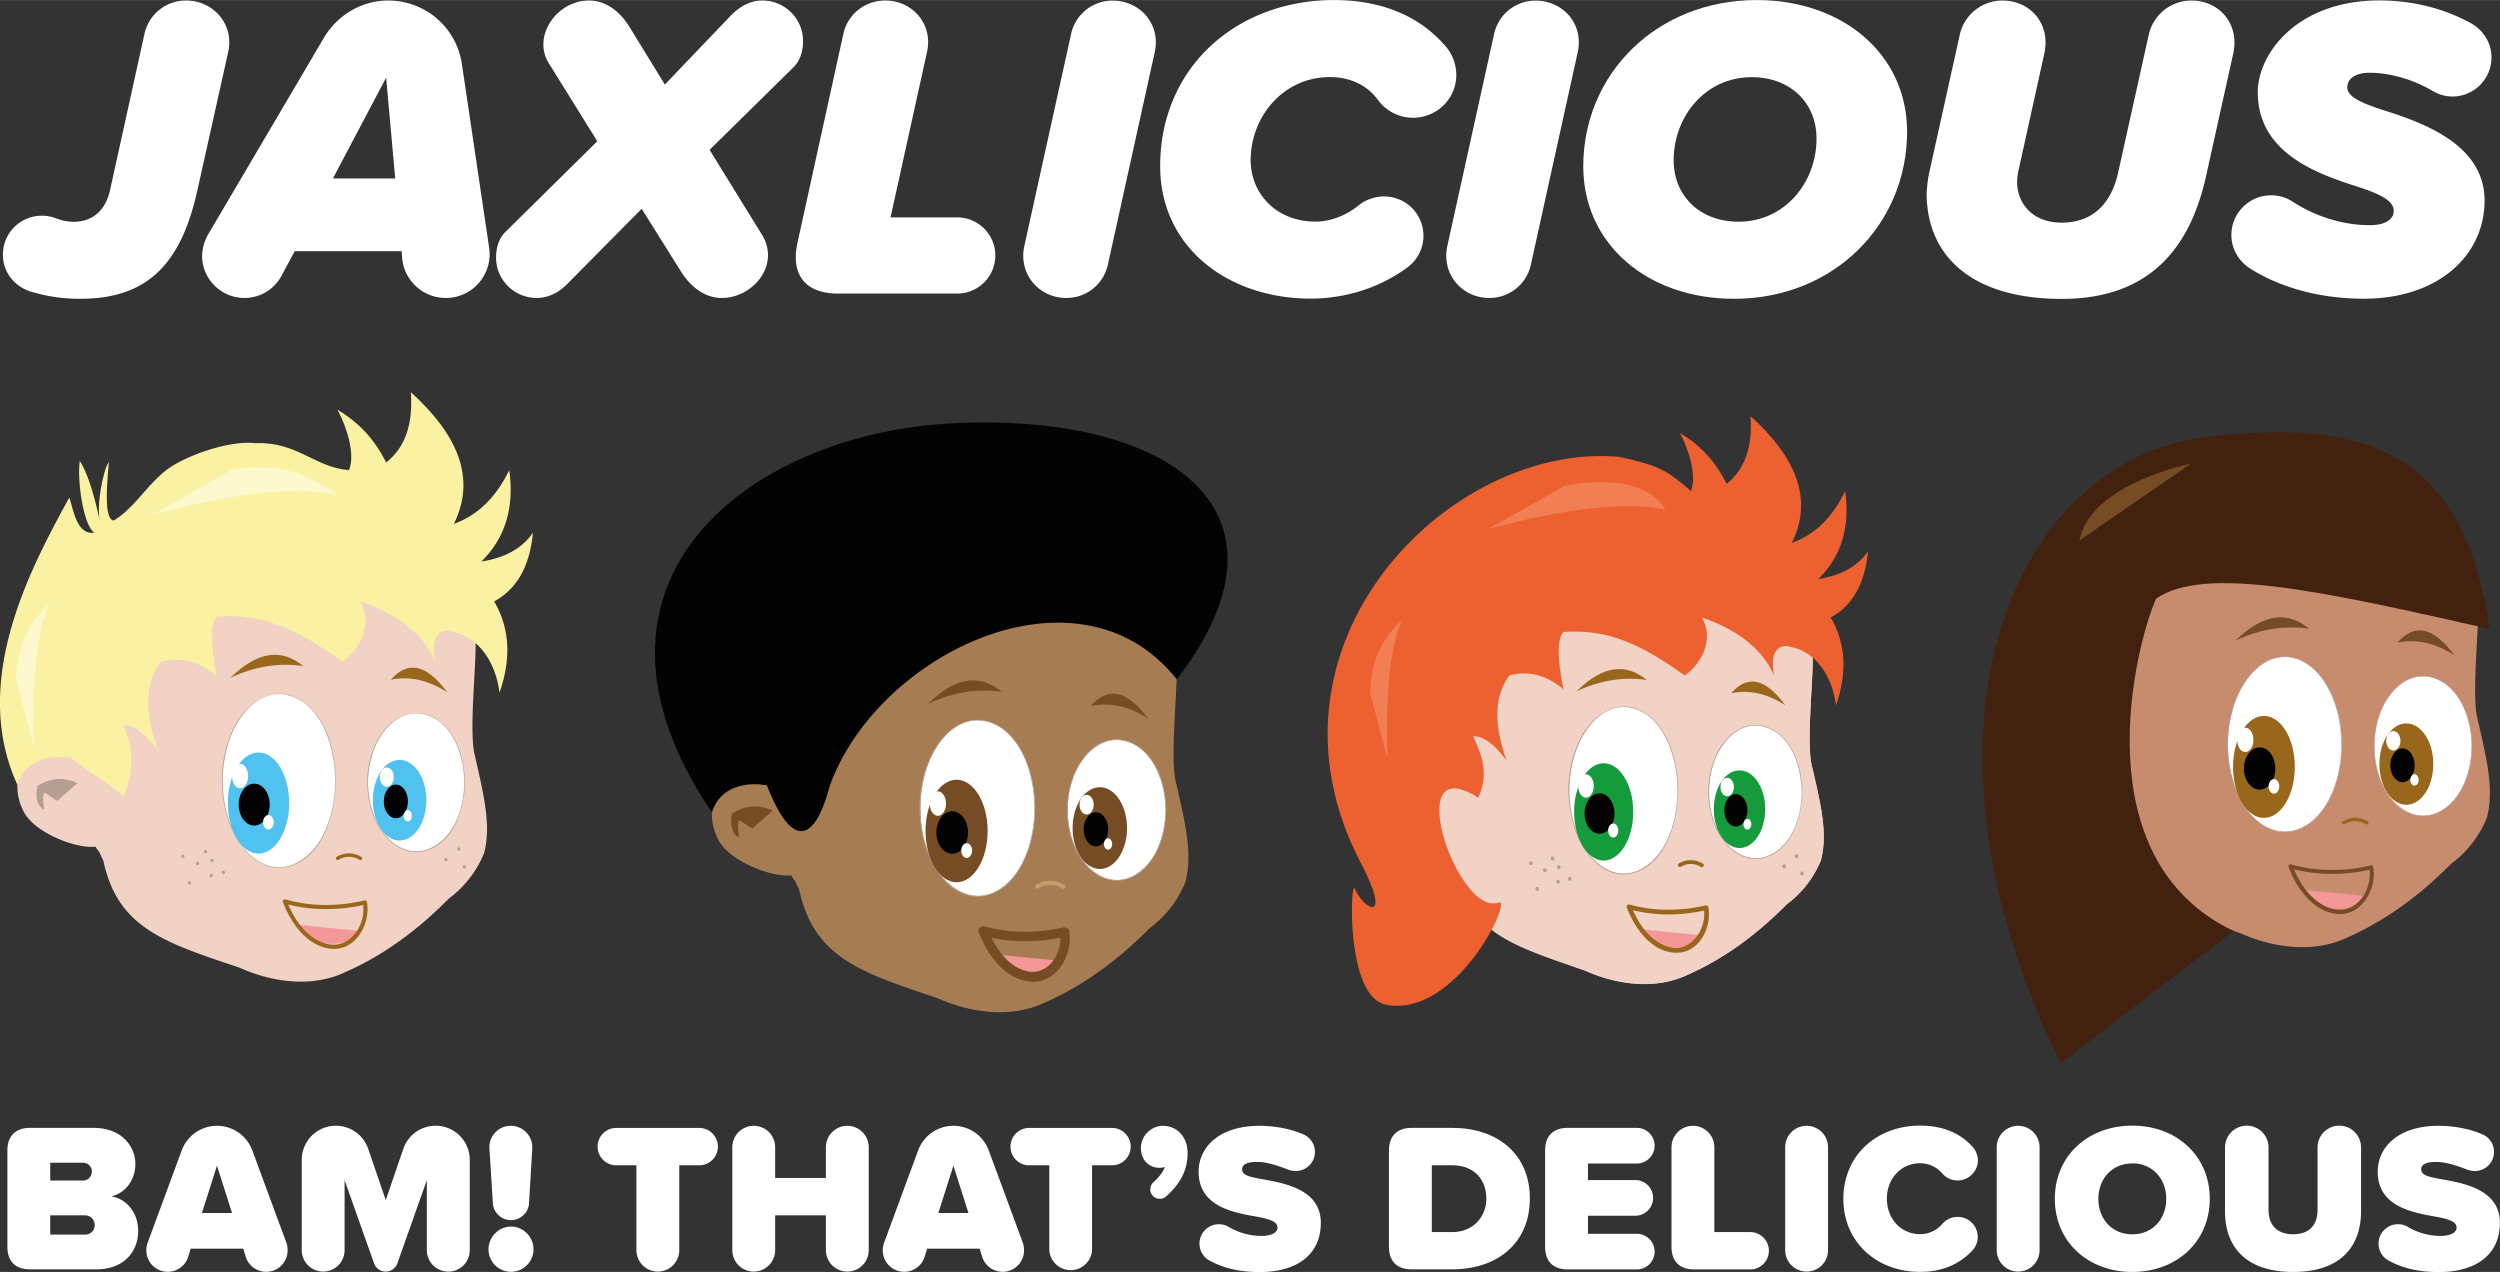 <svg xmlns="http://www.w3.org/2000/svg" width="942.6mm" height="479.6mm" viewBox="0 0 2672 1359.4">
  <rect x="0" y="0" width="2672" height="1359.4" fill="#333333" stroke="none"/>
  <defs>
    <style>
      .a {
        fill: #fff;
      }

      .b {
        fill: #c68c6d;
      }

      .c {
        fill: #754c23;
      }

      .d {
        fill: #99671c;
      }

      .e {
        fill: #f49799;
      }

      .f {
        fill: #b59e92;
      }

      .g {
        fill: #030303;
      }

      .h {
        fill: #42220f;
      }

      .i {
        fill: #f1d2c4;
      }

      .j {
        fill: #ed6130;
      }

      .k {
        fill: #f27e54;
      }

      .l {
        fill: #169b3c;
      }

      .m {
        fill: #a67d52;
      }

      .n {
        fill: #c69c6d;
      }

      .o {
        fill: #faf2a2;
      }

      .p {
        fill: #fdf8ce;
      }

      .q {
        fill: #4fc2f0;
      }
    </style>
  </defs>
  <title>logo-full-logo-biz-card-2</title>
  <g>
    <path class="a" d="M276,1554.7V1452c0-15.6,8.6-24.3,24.3-24.3h67.6c31.3,0,44.9,20.9,44.9,38.5s-11.1,31.5-25.8,34.7c16.3,2.5,28.8,17.5,28.8,37,0,21.1-14.3,41-44.7,41H300.3C284.6,1579,276,1570.4,276,1554.7Zm81.2-70.7c4.8,0,9.1-4.3,9.1-9.7a9.3,9.3,0,0,0-9.1-9.3H321.8v19h35.4Zm1.4,57.8c6.6,0,10.7-4.5,10.7-10.2a10.3,10.3,0,0,0-10.7-10.4H321.8v20.6h36.7Z" transform="translate(-268.1 -222.3)"/>
    <path class="a" d="M575.5,1558.4a22.9,22.9,0,0,1-44.9,6.6l-2.5-8.2H471.9l-2.5,8.2a22.9,22.9,0,0,1-44.9-6.6,23.4,23.4,0,0,1,1.4-7.9l36.5-98.9a40.2,40.2,0,0,1,75.3,0l36.5,98.9A23.3,23.3,0,0,1,575.5,1558.4Zm-59.4-39.7L500,1468.1l-16.1,50.6h32.2Z" transform="translate(-268.1 -222.3)"/>
    <path class="a" d="M724.3,1558.4v-74.8l-31.5,88.9a13.2,13.2,0,0,1-24.9,0l-31.5-88.9v74.8a22.9,22.9,0,0,1-45.8,0V1462a36.5,36.5,0,0,1,71-12l18.8,54.9,18.8-54.9a36.5,36.5,0,0,1,71,12v96.4A22.9,22.9,0,0,1,724.3,1558.4Z" transform="translate(-268.1 -222.3)"/>
    <path class="a" d="M814.3,1533.2c13.2,0,24,11.1,24,24.3a24,24,0,1,1-48.1,0C790.3,1544.3,801.2,1533.2,814.3,1533.2Zm-19.5-26.3-3.6-57.1a22.8,22.8,0,0,1,22.9-24.3,23,23,0,0,1,22.9,24.3l-3.4,57.1A19.4,19.4,0,0,1,794.8,1506.9Z" transform="translate(-268.1 -222.3)"/>
    <path class="a" d="M948.3,1558.4v-90.7H925.4a20,20,0,0,1,0-39.9h91.4a20,20,0,0,1,0,39.9H994.1v90.7A22.9,22.9,0,0,1,948.3,1558.4Z" transform="translate(-268.1 -222.3)"/>
    <path class="a" d="M1150.8,1558.4v-37.2h-54.2v37.2a22.9,22.9,0,0,1-45.8,0v-110a22.9,22.9,0,0,1,45.8,0v32.9h54.2v-32.9a22.9,22.9,0,1,1,45.8,0v110A22.9,22.9,0,1,1,1150.8,1558.4Z" transform="translate(-268.1 -222.3)"/>
    <path class="a" d="M1362.6,1558.4a22.9,22.9,0,0,1-44.9,6.6l-2.5-8.2h-56.2l-2.5,8.2a22.9,22.9,0,0,1-44.9-6.6,23.4,23.4,0,0,1,1.4-7.9l36.5-98.9a40.2,40.2,0,0,1,75.3,0l36.5,98.9A23.3,23.3,0,0,1,1362.6,1558.4Zm-59.4-39.7-16.1-50.6-16.1,50.6h32.2Z" transform="translate(-268.1 -222.3)"/>
    <path class="a" d="M1389.6,1558.4v-90.7h-22.9a20,20,0,0,1,0-39.9H1458a20,20,0,0,1,0,39.9h-22.7v90.7A22.9,22.9,0,0,1,1389.6,1558.4Z" transform="translate(-268.1 -222.3)"/>
    <path class="a" d="M1507.7,1503.5a10.1,10.1,0,0,1-10.2-10,10.2,10.2,0,0,1,3.4-7.7c5.4-4.8,10.4-10.9,12.2-16.3a17.8,17.8,0,0,1-5.9.9c-10.9,0-19.7-8.4-19.7-21.1a23.9,23.9,0,0,1,23.6-23.8c13.8,0,26.3,10.7,26.3,29.3s-8.2,33.1-23.1,46.3A9.9,9.9,0,0,1,1507.7,1503.5Z" transform="translate(-268.1 -222.3)"/>
    <path class="a" d="M1550.1,1551.3a20.7,20.7,0,0,1,20.6-20.6,19.9,19.9,0,0,1,10.4,2.7,69.2,69.2,0,0,0,35.6,9.8c8.6,0,16.8-2.9,16.8-8.8s-6.3-8.8-21.3-11.6c-24.9-4.5-63-10.4-63-48.3,0-25.6,21.3-49,65.1-49,16.1,0,33.6,3.2,47.2,9.3a20.4,20.4,0,0,1-8.4,39,24,24,0,0,1-9.1-1.8c-13.4-5.2-23.8-7.9-32.2-7.9-13.6,0-16.1,4.1-16.1,7.9,0,5.9,6.1,7.9,22.2,10.7,24.9,4.3,61.9,11.6,61.9,46.5,0,33.3-24.7,52.6-65.3,52.6-22,0-39-4.3-53.5-12.2A20.5,20.5,0,0,1,1550.1,1551.3Z" transform="translate(-268.1 -222.3)"/>
    <path class="a" d="M1752.6,1554.7V1452c0-15.6,8.6-24.3,24.3-24.3h43.3c47.6,0,83,27.2,83,75.5s-35.4,75.7-82.8,75.7h-43.5C1761.2,1579,1752.6,1570.4,1752.6,1554.7Zm67.6-15.6c22.9,0,36.5-16.8,36.5-35.8s-11.8-35.6-36.3-35.6h-22v71.4h21.8Z" transform="translate(-268.1 -222.3)"/>
    <path class="a" d="M1919.5,1554.7V1452c0-15.6,8.6-24.3,24.3-24.3h73.7a19,19,0,1,1,0,38.1h-52.2v17.7h50.6a19,19,0,1,1,0,38.1h-50.6v19.3h52.2a19,19,0,1,1,0,38.1h-73.7C1928.1,1579,1919.5,1570.4,1919.5,1554.7Z" transform="translate(-268.1 -222.3)"/>
    <path class="a" d="M2054.6,1554.7V1448.4a22.9,22.9,0,0,1,45.8,0v90.7h39.7a20,20,0,0,1,0,39.9h-61.2C2063.2,1579,2054.6,1570.4,2054.6,1554.7Z" transform="translate(-268.1 -222.3)"/>
    <path class="a" d="M2176.1,1558.4v-110a22.9,22.9,0,1,1,45.8,0v110A22.9,22.9,0,0,1,2176.1,1558.4Z" transform="translate(-268.1 -222.3)"/>
    <path class="a" d="M2238.3,1503.5c0-46.7,35.8-78.2,82.1-78.2,26.3,0,44,9.5,55.8,22.4a22.6,22.6,0,0,1,5.9,14.7,21.7,21.7,0,0,1-21.8,21.5,21.1,21.1,0,0,1-16.1-7.3,31.3,31.3,0,0,0-23.8-11.1c-20.9,0-35.6,16.8-35.6,37.9s14.7,37.9,35.6,37.9a31.3,31.3,0,0,0,23.8-11.1,21.1,21.1,0,0,1,16.1-7.3,21.3,21.3,0,0,1,15.9,35.8c-12,12.9-29.7,22.9-55.8,22.9C2274.1,1581.7,2238.3,1550,2238.3,1503.5Z" transform="translate(-268.1 -222.3)"/>
    <path class="a" d="M2402.2,1558.4v-110a22.9,22.9,0,1,1,45.8,0v110A22.9,22.9,0,0,1,2402.2,1558.4Z" transform="translate(-268.1 -222.3)"/>
    <path class="a" d="M2547.1,1425.3c46.7,0,82.8,31.7,82.8,78.2s-36.1,78.2-82.8,78.2-82.8-31.7-82.8-78.2S2500.4,1425.3,2547.1,1425.3Zm0,40.4c-22,0-36.3,16.8-36.3,37.9s14.3,37.9,36.3,37.9,36.3-16.8,36.3-37.9S2569.1,1465.6,2547.1,1465.6Z" transform="translate(-268.1 -222.3)"/>
    <path class="a" d="M2646.2,1448.6a23.2,23.2,0,0,1,46.5,0v66.7c0,14.5,7.5,26.1,26.3,26.1s26.1-11.6,26.1-26.1v-66.7a23.2,23.2,0,0,1,46.5,0v68c0,37.6-21.5,65.1-72.6,65.1s-72.8-27.4-72.8-64.8v-68.3Z" transform="translate(-268.1 -222.3)"/>
    <path class="a" d="M2810.3,1551.3a20.7,20.7,0,0,1,20.6-20.6,19.9,19.9,0,0,1,10.4,2.7,69.2,69.2,0,0,0,35.6,9.8c8.6,0,16.8-2.9,16.8-8.8s-6.3-8.8-21.3-11.6c-24.9-4.5-63-10.4-63-48.3,0-25.6,21.3-49,65.1-49,16.1,0,33.6,3.2,47.2,9.3a20.4,20.4,0,0,1-8.4,39,24,24,0,0,1-9.1-1.8c-13.4-5.2-23.8-7.9-32.2-7.9-13.6,0-16.1,4.1-16.1,7.9,0,5.9,6.1,7.9,22.2,10.7,24.9,4.3,61.9,11.6,61.9,46.5,0,33.3-24.7,52.6-65.3,52.6-22,0-39-4.3-53.5-12.2A20.5,20.5,0,0,1,2810.3,1551.3Z" transform="translate(-268.1 -222.3)"/>
  </g>
  <g>
    <g>
      <path class="b" d="M2524,814.2c-14.4-12.5-61.7,173.3-77.4,177.2l-11.2,5.3c-16.4,11-14.8,37.9-4.9,55.7,12.4,22.1,56.3,39.3,76.8,36.6,0.9,2.2,2.7,3.8,3.9,5.9a82.7,82.7,0,0,1,3.8,8l0.6,1.1c15.6,73.2,66.4,88.4,146.8,115.6,34,15.2,77.5,22.1,114.2,4.8,41.3-18.2,78.1-45.4,111.3-79a114.4,114.4,0,0,0,38.3-49.4c7.5-29.7.3-60.6-9.9-104.5-7.7-26.9,3.5-113.8,0-132-7.3-15.3-70.3-102.1-87.5-102.8" transform="translate(-268.1 -222.3)"/>
      <path class="c" d="M2492.5,1020.5q-21.5-10.3-43.2,2.9c-2.5,13.7.4,21.9,7.6,25.9-2.1-14.1-1.9-22.1,3.5-16.6l10.5,6.8Z" transform="translate(-268.1 -222.3)"/>
      <path class="c" d="M2657.5,906.9c31.4-30.7,56.7-30.6,78.5-12.7Q2696.7,888.4,2657.5,906.9Z" transform="translate(-268.1 -222.3)"/>
      <path class="c" d="M2891.4,922.6c-24.3-32.9-44-32.7-60.9-13.6Q2860.9,902.8,2891.4,922.6Z" transform="translate(-268.1 -222.3)"/>
      <path class="d" d="M2774,1103.1a21.9,21.9,0,0,1,22.8.1c2,1.2,3.9-2,1.9-3.2a25.6,25.6,0,0,0-26.5-.1c-2,1.2-.2,4.4,1.9,3.2h0Z" transform="translate(-268.1 -222.3)"/>
      <path class="e" d="M2726.7,1172.9l63.3,6.3c1.6,0.2,3.4.4,4.5,1.4a3.4,3.4,0,0,1,.2,4.4,10.7,10.7,0,0,1-4,3.1,52.7,52.7,0,0,1-35.8,4.2c-11.9-2.9-22.3-10.1-27.9-19.5" transform="translate(-268.1 -222.3)"/>
      <path class="c" d="M2715.7,1150.2c28.4,8,58.7,7.8,87.4,1.1l-2.7-1.5c4.1,22.2-13.3,49.9-38.2,44.1-21.8-5.1-36.4-26.6-43.8-46.3-1-2.6-5.2-1.5-4.3,1.2,8.3,22.3,26.1,47.9,52.1,50.3s42.6-27.2,38.4-50.4a2.2,2.2,0,0,0-2.7-1.5c-27.9,6.5-57.4,6.8-85-1.1-2.7-.8-3.9,3.5-1.2,4.3h0Z" transform="translate(-268.1 -222.3)"/>
      <g>
        <ellipse class="a" cx="2589.8" cy="797.3" rx="52.2" ry="74.7"/>
        <path class="f" d="M2909.7,1019.6c-0.2,25.6-9.3,56.1-33.2,69.3s-46.9-1.6-58.7-22.3c-14.2-24.9-15.4-57.7-4.8-84.2,8.8-21.8,29.7-43.1,55.3-35.6,29.7,8.7,41.2,45.2,41.4,72.8a0.4,0.4,0,0,0,.7,0c-0.2-26.2-9.8-58.1-35-70.8-22.6-11.4-45.7,2.3-57.5,22.2-15.2,25.6-16.4,60-4.9,87.3,9.1,21.5,29.9,41.9,55.1,34.9,30.4-8.4,42.2-45.7,42.5-73.7A0.4,0.4,0,0,0,2909.7,1019.6Z" transform="translate(-268.1 -222.3)"/>
      </g>
      <ellipse class="d" cx="2571.9" cy="816.6" rx="28.8" ry="43.5"/>
      <ellipse class="g" cx="2567.8" cy="817.9" rx="13" ry="18.1"/>
      <ellipse class="a" cx="2580.6" cy="833.5" rx="4.4" ry="6.1"/>
      <ellipse class="a" cx="2558" cy="791.7" rx="7.6" ry="10.4"/>
      <g>
        <ellipse class="a" cx="2442" cy="795.5" rx="60.9" ry="93.6"/>
        <path class="f" d="M2770.6,1017.8c-0.2,31.2-10.1,70.3-39.1,87.2a41.8,41.8,0,0,1-38.9,2c-13.2-6.1-23-18.1-29.6-30.7-16.6-31.6-17.8-72.5-5.1-105.7,9.8-25.6,33.6-53.8,64.2-44.2,15.7,4.9,27.2,18.2,34.7,32.3,9.6,18.1,13.6,38.8,13.7,59.1a0.4,0.4,0,0,0,.7,0c-0.2-31.8-10.6-72.3-40.9-88.7a42.2,42.2,0,0,0-36.2-2.1c-13.9,5.7-24.2,17.8-31.2,30.7-17.8,32.7-18.8,75.8-4.8,110.1,10.2,24.9,33.8,51.1,63.6,42.3,15.4-4.6,27-17.3,34.7-31,10.4-18.6,14.7-40.1,14.8-61.3A0.4,0.4,0,0,0,2770.6,1017.8Z" transform="translate(-268.1 -222.3)"/>
      </g>
      <ellipse class="d" cx="2419.7" cy="819.6" rx="33" ry="54.5"/>
      <ellipse class="g" cx="2415.1" cy="821.3" rx="16.8" ry="22.6"/>
      <ellipse class="a" cx="2430.4" cy="840.4" rx="5.7" ry="7.8"/>
      <ellipse class="a" cx="2399.8" cy="790.7" rx="8.7" ry="13"/>
      <path class="h" d="M2470.4,1358.7c-176.8-363.1-47.4-644.8,154.8-669.3,184.8-22.4,276.5,24.5,304,205.1-176.7-39.9-304.6-68.6-356.6-32.5-22.1,49.2-80.1,277.8,82.8,355.3" transform="translate(-268.1 -222.3)"/>
      <path class="c" d="M2490.5,800c11-56.3,101.9-78.4,119.4-82.4" transform="translate(-268.1 -222.3)"/>
    </g>
    <g>
      <path class="i" d="M1797.3,1048.3c-13.8-12-25.7-10.2-40.9-6.5l-10.7,5c-15.7,10.6-14.2,36.2-4.7,53.1,12.5,22.3,27.5,31.6,45.4,26.6,8.1,0,15.9-7.2,22.1-7.2,21,68,76.9,114.4,153.9,140.4,32.4,14.6,74,21.1,109.1,4.6,39.5-17.4,74.6-43.4,106.3-75.5a110.3,110.3,0,0,0,36.6-47.2c7.2-28.4.3-57.9-9.5-99.7-7.4-25.7,3.3-108.6,0-126-7-14.6-20.2-20.2-36.6-20.9l-7.5,31.6c-27.4-41-62.5-60.2-102.1-66.4l15.7,67.2c-44.7-33-94.9-46-150.2-40.6l10.9,56.5-50.6-13.2c-19.6,4.6-26,65.7-11.7,90.4-16-9-37.1-46.3-33.5-5.6,0.8,8.6-1.9,38.1,3.6,54.5C1826.3,1065.5,1810.5,1059.4,1797.3,1048.3Z" transform="translate(-268.1 -222.3)"/>
      <path class="i" d="M2204.9,1041.9c-7.4-25.7,3.3-108.6,0-126-7-14.6-20.2-20.2-36.6-20.9l-7.5,31.6c-27.4-41-62.5-60.2-102.1-66.4l15.7,67.2c-44.7-33-94.9-46-150.2-40.6l10.9,56.5L1884.4,930c-19.6,4.6-26,65.7-11.7,90.4-16-9-37.1-46.3-33.5-5.6,0.8,8.6-1.9,38.1,3.6,54.5-16.7-3.8-32.4-9.9-45.6-21s-25.7-10.2-40.9-6.5l-10.7,5c-15.7,10.6-14.2,36.2-4.7,53.1,11.8,21.1,81.1,49,81.2,49.2,14.9,70,63.3,84.4,140.2,110.5,32.4,14.6,74,21.1,109.1,4.6,39.5-17.4,74.6-43.4,106.3-75.5a110.3,110.3,0,0,0,36.6-47.2C2221.5,1113.2,2214.5,1083.8,2204.9,1041.9Z" transform="translate(-268.1 -222.3)"/>
      <path class="d" d="M1795.7,1069.6c-13.8-6.5-27.4-5.6-41.3,2.8-2.4,13.1.3,21,7.2,24.8-2.1-13.5-1.8-21,3.3-15.9l10,6.4Z" transform="translate(-268.1 -222.3)"/>
      <path class="d" d="M1953.1,961.1c29.9-29.4,54.1-29.2,75-12.1C2003.1,945.3,1978.2,949.4,1953.1,961.1Z" transform="translate(-268.1 -222.3)"/>
      <path class="d" d="M2176.4,976.1c-23.2-31.4-42-31.3-58.1-12.9C2137.7,959.1,2157.1,963.6,2176.4,976.1Z" transform="translate(-268.1 -222.3)"/>
      <path class="d" d="M2064.6,1148.7a20.2,20.2,0,0,1,21.4.1c2.4,1.4,4.5-2.2,2.1-3.6a25.1,25.1,0,0,0-25.7-.1c-2.2,1.4,0,5,2.2,3.6h0Z" transform="translate(-268.1 -222.3)"/>
      <path class="e" d="M2019.2,1215.1l60.5,6a7.6,7.6,0,0,1,4.3,1.4,3.2,3.2,0,0,1,.1,4.2,9.3,9.3,0,0,1-3.9,2.9,50,50,0,0,1-34.2,4c-11.4-2.8-21.3-9.6-26.7-18.6" transform="translate(-268.1 -222.3)"/>
      <path class="d" d="M2008.6,1193.8c27.3,7.7,56.1,7.4,83.6,1a35.2,35.2,0,0,1-3.1-1.8c3.6,21.1-12.7,47.3-36.4,41.5-20.4-5-34.1-25.3-41-43.8-1.1-3.1-6-1.7-4.9,1.4,8.2,21.7,25.9,47.3,51.6,48.4s39.4-26.8,35.6-48.7a2.5,2.5,0,0,0-3.1-1.8c-26.7,6.1-54.5,6.4-81-1-3.2-.8-4.6,4-1.4,4.9h0Z" transform="translate(-268.1 -222.3)"/>
      <path class="j" d="M1848,1074.8c-84-53.7-21.8,128.4,21.8,112,15.9-6-44.4,123.5-120.3,109.3-43.4-8.1-38.1-134.8-33.4-124,10.7,24.2,40.1,36.6,6.5-27.4-121.4-232,92.6-449.5,275.2-434.3,48,9.9,55.1,17.7,77.6,36.7,6.4-16.6-2.1-44-11.8-62q32.6,19,49.9,54.3c19.2-15.3,28-39.2,25.5-72.5,47.2,42.7,68,87.6,44.2,135.6,25.5-9.2,44-28.2,57-55.4,5.3,37.8-3.6,69.6-28.7,94,23.6-3.6,41.7-13.1,53.1-29.6-3.3,35.2-17,58.3-39.8,70.7,17,29.2,17.1,60.8,5.6,94-3.6-29.1-20.3-60.1-54.5-63.6-15.7,1.7-13.6,21.4-11.7,31.6-13.8-32.1-45.4-51.2-77.1-62,13.1,23.2.4,48.6-18.4,62-45.5-32.6-81.4-50.1-129.7-46.5-6.7,7.7-6.5,28.2,0,61.2-18.5-15.7-37.7-19.9-57.6-14.9-18.5,25.2-15,56.8-3.3,90.7-12.5-16.6-24.5-26-35.5-25.5C1854.9,1035.1,1858.1,1052.2,1848,1074.8Z" transform="translate(-268.1 -222.3)"/>
      <path class="k" d="M1940.2,741.5c46-9.3,92-3.2,107.8,25.5-44.7-9.5-109.9-.6-188.9,20.4Z" transform="translate(-268.1 -222.3)"/>
      <path class="k" d="M1732.5,962.6c0.8-36.9,14.7-59.8,33.7-77.3-13.2,32.3-17.3,83.7-15.2,147.9Z" transform="translate(-268.1 -222.3)"/>
      <g>
        <ellipse class="a" cx="1876.4" cy="846.4" rx="49.8" ry="71.2"/>
        <path class="f" d="M2193.8,1068.7c-0.3,24.3-8.8,53.6-31.6,66.1s-45.4-1.9-56.6-22.3c-12.9-23.2-14.1-53.6-4.5-78.2,8.2-21.1,28.4-42.4,53.1-35.1,28.5,8.3,39.2,43,39.5,69.4a0.4,0.4,0,0,0,.8,0c-0.3-25.2-9.6-56.1-34.1-67.9-21.7-10.4-43.5,2.9-54.7,22-14.3,24.6-15.4,57.3-4.3,83.3,8.8,20.3,28.4,39.5,52.3,33.1,29.2-7.9,40.5-43.7,40.8-70.4C2194.8,1068.2,2193.9,1068.2,2193.8,1068.7Z" transform="translate(-268.1 -222.3)"/>
      </g>
      <ellipse class="l" cx="1859.2" cy="864.8" rx="27.5" ry="41.5"/>
      <ellipse class="g" cx="1855.3" cy="866" rx="12.4" ry="17.3"/>
      <ellipse class="a" cx="1867.6" cy="880.9" rx="4.2" ry="5.8"/>
      <ellipse class="a" cx="1846" cy="841.1" rx="7.2" ry="9.9"/>
      <g>
        <ellipse class="a" cx="1735.3" cy="844.6" rx="58.1" ry="89.3"/>
        <path class="f" d="M2061.1,1066.9c-0.3,29.8-9.6,67.1-37.3,83.2s-53.4-4-65.8-28.2c-15.3-29.9-16.4-68-4.6-99.3,9.3-24.8,32.1-52,61.6-42.8,34.2,10.9,45.8,55.8,46,87.2a0.4,0.4,0,0,0,.8,0c-0.3-30.5-10-69-39-84.7-25.6-13.9-51.1,3.3-63.9,26-17.8,31.6-18.9,73.7-5,107,9.9,23.6,32.3,48.3,60.5,39.9,35.2-10.4,47.2-56.1,47.4-88.2C2061.9,1066.4,2061.1,1066.4,2061.1,1066.9Z" transform="translate(-268.1 -222.3)"/>
      </g>
      <ellipse class="l" cx="1714" cy="867.7" rx="31.6" ry="52"/>
      <ellipse class="g" cx="1709.6" cy="869.4" rx="16" ry="21.6"/>
      <ellipse class="a" cx="1724.2" cy="887.6" rx="5.4" ry="7.5"/>
      <ellipse class="a" cx="1695.1" cy="840" rx="8.3" ry="12.5"/>
      <path class="f" d="M2188.2,1139.4c2.6,0,2.6-4.2,0-4.2s-2.6,4.2,0,4.2h0Z" transform="translate(-268.1 -222.3)"/>
      <path class="f" d="M2194.1,1157.8c2.6,0,2.6-4.2,0-4.2s-2.6,4.2,0,4.2h0Z" transform="translate(-268.1 -222.3)"/>
      <path class="f" d="M2175,1150.2c2.6,0,2.6-4.2,0-4.2a2.1,2.1,0,1,0,0,4.2h0Z" transform="translate(-268.1 -222.3)"/>
      <path class="f" d="M1945.9,1163.6c2.6,0,2.6-4.2,0-4.2a2.1,2.1,0,0,0,0,4.2h0Z" transform="translate(-268.1 -222.3)"/>
      <path class="f" d="M1933.4,1166.8c2.6,0,2.6-4.2,0-4.2s-2.6,4.2,0,4.2h0Z" transform="translate(-268.1 -222.3)"/>
      <path class="f" d="M1911,1174.3c2.6,0,2.6-4.2,0-4.2s-2.6,4.2,0,4.2h0Z" transform="translate(-268.1 -222.3)"/>
      <path class="f" d="M1904.3,1146.9c2.6,0,2.6-4.2,0-4.2s-2.6,4.2,0,4.2h0Z" transform="translate(-268.1 -222.3)"/>
      <path class="f" d="M1919.3,1154.4c2.6,0,2.6-4.2,0-4.2a2.1,2.1,0,0,0,0,4.2h0Z" transform="translate(-268.1 -222.3)"/>
      <path class="f" d="M1934.2,1151.1c2.6,0,2.6-4.2,0-4.2s-2.6,4.2,0,4.2h0Z" transform="translate(-268.1 -222.3)"/>
      <path class="f" d="M1927.5,1141.9c2.6,0,2.6-4.2,0-4.2s-2.6,4.2,0,4.2h0Z" transform="translate(-268.1 -222.3)"/>
    </g>
    <g>
      <path class="m" d="M1525.2,1059.5c-7.7-27.1,3.4-114.5,0-132.8-56.5-252.9-504.6,75.6-483.8,138-16.5,11.2-14.9,38.2-5,56.1,12.5,22.3,56.6,39.5,77.3,36.9,1,2.2,2.6,3.9,4,5.9s2.5,5.4,3.9,8c0.1,0.4.4,0.7,0.6,1.1,15.7,73.7,66.8,89,147.7,116.3,34.2,15.3,78,22.3,114.9,4.8,41.6-18.3,78.5-45.6,112-79.5a114.3,114.3,0,0,0,38.4-49.7C1542.7,1134.9,1535.4,1103.8,1525.2,1059.5Z" transform="translate(-268.1 -222.3)"/>
      <path class="c" d="M1094,1088.7c-14.5-6.9-28.9-5.9-43.5,2.9-2.5,13.8.4,22,7.6,26-2.2-14.2-1.9-22.2,3.4-16.7l10.6,6.8Z" transform="translate(-268.1 -222.3)"/>
      <path class="c" d="M1259.9,974.5c31.5-31,57-30.7,79.1-12.8Q1299.5,955.9,1259.9,974.5Z" transform="translate(-268.1 -222.3)"/>
      <path class="c" d="M1495.3,990.4c-24.5-33.1-44.2-32.9-61.3-13.6Q1464.6,970.3,1495.3,990.4Z" transform="translate(-268.1 -222.3)"/>
      <path class="n" d="M1377.8,1171.8a24.5,24.5,0,0,1,25.6.1c2.6,1.5,5-2.5,2.3-4a29.5,29.5,0,0,0-30.3-.1c-2.6,1.5-.3,5.5,2.3,4h0Z" transform="translate(-268.1 -222.3)"/>
      <path class="e" d="M1329.6,1242.1l63.6,6.3c1.7,0.1,3.4.4,4.5,1.4s1.1,3,.3,4.4a10.7,10.7,0,0,1-4.1,3.2,53,53,0,0,1-36,4.3c-12-2.9-22.5-10.2-28.1-19.7" transform="translate(-268.1 -222.3)"/>
      <path class="c" d="M1317.8,1222.1c29.2,8.1,60.1,7.9,89.5,1.1l-6.3-3.6c3.7,20.8-12.7,46.4-36,40.5-20.4-5.2-33.9-25.8-40.9-44.2-2.3-6.2-12.3-3.4-9.9,2.8,9,23.8,28,50.7,55.8,52.8s45.3-29.6,40.9-54.4c-0.6-2.9-3.9-4.1-6.3-3.6-27.7,6.3-56.6,6.6-84-1.1-6.5-1.9-9.2,8-2.8,9.8h0Z" transform="translate(-268.1 -222.3)"/>
      <path class="g" d="M1087.7,1061.6c-4-10.1,13.1,4,0,0,0,0-46-10.1-58.7,28.9-167.9-247.8,41.9-406.8,261.5-416.1,232.4-9.8,372.8,96.2,235.3,273.9-103.9-131.2-319.2-28.9-370.9,113.9C1143.8,1106.1,1120.3,1144.7,1087.7,1061.6Z" transform="translate(-268.1 -222.3)"/>
      <g>
        <ellipse class="a" cx="1193.5" cy="865.6" rx="52.5" ry="75.1"/>
        <path class="f" d="M1513.7,1087.9c-0.3,25.6-9.2,56.3-33.2,69.7s-47.5-1.8-59.5-22.9c-13.9-24.8-15.2-57-4.8-83.3,8.7-22.2,29.9-44.2,55.8-36.6,30,8.7,41.5,45.5,41.7,73.2a0.4,0.4,0,0,0,.8,0c-0.3-26.7-10.2-59.5-36.4-71.8-22.6-10.6-45.2,3.3-56.9,23-15.3,25.8-16.5,60.2-5.1,87.5,9,21.5,29.5,42,54.7,35.7,31.3-7.9,43.4-46,43.7-74.4A0.4,0.4,0,0,0,1513.7,1087.9Z" transform="translate(-268.1 -222.3)"/>
      </g>
      <ellipse class="c" cx="1175.5" cy="885" rx="29.1" ry="43.7"/>
      <ellipse class="g" cx="1171.3" cy="886.3" rx="13.1" ry="18.2"/>
      <ellipse class="a" cx="1184.3" cy="902" rx="4.4" ry="6.1"/>
      <ellipse class="a" cx="1161.4" cy="860" rx="7.6" ry="10.5"/>
      <g>
        <ellipse class="a" cx="1044.9" cy="863.7" rx="61.2" ry="94.1"/>
        <path class="f" d="M1373.7,1086c-0.3,31.4-10.2,71.2-39.8,88-28,15.8-55.5-4.5-68.6-29.5-16.3-31.4-17.5-71.6-5.4-104.6,9.5-26,33.3-55.1,64.5-45.9,36.8,10.7,49,58.7,49.3,91.9a0.4,0.4,0,0,0,.8,0c-0.3-32.1-10.6-73.2-41.6-89.4-27.1-14.3-53.7,4.3-67.1,28.1-18.3,32.9-19.6,76.7-5.4,111.5,10.2,25.2,34,51.7,64.1,42.8,37.1-11,49.6-59.1,49.9-92.9C1374.5,1085.4,1373.7,1085.4,1373.7,1086Z" transform="translate(-268.1 -222.3)"/>
      </g>
      <ellipse class="c" cx="1022.4" cy="888.1" rx="33.2" ry="54.8"/>
      <ellipse class="g" cx="1017.7" cy="889.7" rx="16.9" ry="22.7"/>
      <ellipse class="a" cx="1033.2" cy="909" rx="5.8" ry="7.9"/>
      <ellipse class="a" cx="1002.4" cy="858.8" rx="8.7" ry="13.1"/>
    </g>
    <g>
      <path class="i" d="M775.8,1030.4c-7.6-26.7,3.4-112.8,0-130.9-7.3-15.2-20.9-21-38-21.6L730,910.7c-28.4-42.6-64.9-62.5-106-68.9l16.4,69.9c-46.3-34.3-98.5-47.8-156-42.2L495.5,928,443,914.2c-20.4,4.7-27.1,68.2-12,93.9-16.6-9.3-38.6-48.2-34.8-5.7,0.8,9-1.9,39.7,3.8,56.5-17.3-3.9-33.6-10.2-47.4-21.8s-26.8-10.6-42.5-6.7l-11.2,5.2c-16.3,10.9-14.7,37.6-4.9,55.2,12.3,22,55.8,38.9,76.2,36.3,0.8,2.2,2.7,3.8,3.9,5.8s2.5,5.3,3.8,7.9a4.9,4.9,0,0,0,.6,1.1c15.4,72.7,65.8,87.7,145.6,114.6,33.7,15.2,76.9,22,113.2,4.7,41-18.1,77.4-45,110.3-78.4a114,114,0,0,0,38-49C793,1104.6,785.7,1074.1,775.8,1030.4Z" transform="translate(-268.1 -222.3)"/>
      <path class="f" d="M350.8,1059.3c-14.2-6.8-28.5-5.8-42.8,2.9-2.5,13.6.4,21.7,7.5,25.7-2.2-14.1-1.9-21.8,3.4-16.4l10.4,6.7Z" transform="translate(-268.1 -222.3)"/>
      <path class="d" d="M514.3,946.7c31.1-30.4,56.2-30.3,77.9-12.6Q553.3,928.3,514.3,946.7Z" transform="translate(-268.1 -222.3)"/>
      <path class="d" d="M746.2,962.2c-24.1-32.6-43.6-32.5-60.4-13.5Q715.9,942.6,746.2,962.2Z" transform="translate(-268.1 -222.3)"/>
      <path class="d" d="M629.8,1141.2a21.5,21.5,0,0,1,22.7.1,1.8,1.8,0,0,0,1.8-3.2,25.4,25.4,0,0,0-26.3-.1c-1.9,1.2-.1,4.2,1.8,3.2h0Z" transform="translate(-268.1 -222.3)"/>
      <path class="e" d="M582.9,1210.3l62.7,6.2c1.6,0.1,3.4.4,4.4,1.3a3.5,3.5,0,0,1,.2,4.4,10.6,10.6,0,0,1-4,3.2,51.6,51.6,0,0,1-35.4,4.1c-11.8-2.8-22.1-10.1-27.7-19.4" transform="translate(-268.1 -222.3)"/>
      <path class="d" d="M572.1,1187.9c28.3,7.9,58.2,7.6,86.6,1.1a30.7,30.7,0,0,1-2.7-1.6c4,22.3-13.3,49.6-38.2,43.7-21.5-5.1-35.8-26.6-43.1-45.9-1-2.7-5.2-1.5-4.2,1.2,8.4,22.2,26.2,48,52.3,49.9s41.5-27.3,37.5-50a2.2,2.2,0,0,0-2.7-1.6c-27.7,6.4-56.8,6.7-84.3-1.1-2.8-.7-4,3.5-1.2,4.2h0Z" transform="translate(-268.1 -222.3)"/>
      <path class="o" d="M399.9,1074c-11.5-13.5-38.5-26.6-55.4-41.5-8-7,13,4,0,0,0,0-45.4-9.9-57.9,28.5-49.9-109.1,11.8-227.8,55.6-307,4.1,11.3,7.4,40.4,26.7,37.6-11.9-7.8-18.6-57.3-15.5-76.7,13.8,21.5,21.6,67.1,22.4,68.3-5.8-16.4,2.2-58.2,8.6-67.2-1.6,20.7-5.9,61.3,5.2,62.6,9-5.3,16.7-12.9,24.1-20.9,12.4-13.6,23.9-28.6,38.9-37.7,26.6-15.9,65.9-26.9,88.6-24.1,44.2-1.9,64.2,26.4,100,28.8,6.7-17.2-2.2-45.6-12.3-64.4,22.6,13.2,39.9,31.9,51.9,56.3,20-15.8,29-40.6,26.4-75.2,49,44.4,70.6,91.1,46,140.8,26.3-9.5,45.6-29.4,59.2-57.5,5.5,39.3-3.8,72.2-29.8,97.7,24.5-3.8,43.3-13.6,55.1-30.8-3.4,36.5-17.6,60.5-41.4,73.4,17.6,30.3,17.7,63.1,5.7,97.5-3.8-30.2-21.1-62.5-56.7-66-16.4,1.8-14.1,22.2-12,32.8-14.3-33.4-47.1-53.1-80.1-64.3,13.6,24.1.4,50.5-19,64.3-47.1-33.6-84.4-51.9-134.4-48-6.9,7.9-6.8,29.4,0,63.6-19.2-16.4-39.2-20.6-59.8-15.5-19.2,26.2-15.6,59-3.4,94.3-13-17.1-25.4-27.1-36.8-26.4C412.3,1023.4,410.4,1050.4,399.9,1074Z" transform="translate(-268.1 -222.3)"/>
      <path class="p" d="M515.4,724.7c47.8-9.6,82.5,3.9,112,26.3-46.3-9.8-114.2-.6-196.2,21.2Z" transform="translate(-268.1 -222.3)"/>
      <path class="p" d="M285.3,948.3c0.8-38.3,15.3-62.1,34.9-80.3-13.7,33.5-18,86.9-15.8,153.6Z" transform="translate(-268.1 -222.3)"/>
      <g>
        <ellipse class="a" cx="445" cy="836.1" rx="51.7" ry="74"/>
        <path class="f" d="M764.3,1058.4c-0.2,25.5-9.2,55.9-33.2,68.9s-46.7-2.2-58.2-22.9c-13.7-24.5-14.8-56.3-4.6-82.2,8.6-22,29.7-43.7,55.4-35.9,29.2,8.9,40.4,44.9,40.6,72.2a0.4,0.4,0,0,0,.7,0c-0.2-26-9.7-57.6-34.8-70.2-22.3-11.2-45,2.1-56.8,21.7-15.3,25.4-16.6,59.4-5.2,86.6,8.9,21.4,29.4,41.6,54.3,35.1,30.4-8,42.3-45.2,42.6-73.2C765.1,1057.9,764.3,1057.9,764.3,1058.4Z" transform="translate(-268.1 -222.3)"/>
      </g>
      <ellipse class="q" cx="427.1" cy="855.2" rx="28.6" ry="43.1"/>
      <ellipse class="g" cx="423.1" cy="856.5" rx="12.9" ry="18"/>
      <ellipse class="a" cx="435.8" cy="871.9" rx="4.4" ry="6.1"/>
      <ellipse class="a" cx="413.4" cy="830.5" rx="7.5" ry="10.3"/>
      <g>
        <ellipse class="a" cx="298.4" cy="834.3" rx="60.3" ry="92.8"/>
        <path class="f" d="M626.4,1056.6c-0.2,30.8-9.9,69.3-38.5,86.3s-54.8-3-68.1-27.8c-16.6-31.3-17.8-71.7-5.5-104.7,9.6-25.6,33.4-54,64.1-44.4,35.7,11.3,47.7,57.7,47.9,90.6a0.4,0.4,0,0,0,.7,0c-0.2-31.5-10.4-71.7-40.5-87.8-26.8-14.4-53.4,3.9-66.5,27.5-18.1,32.5-19.2,75.7-5.1,109.9,10.2,24.7,33.5,50.6,63.1,41.9,36.4-10.8,48.9-58.2,49-91.5A0.4,0.4,0,1,0,626.4,1056.6Z" transform="translate(-268.1 -222.3)"/>
      </g>
      <ellipse class="q" cx="276.3" cy="858.2" rx="32.8" ry="54"/>
      <ellipse class="g" cx="271.7" cy="859.9" rx="16.6" ry="22.4"/>
      <ellipse class="a" cx="286.9" cy="878.8" rx="5.7" ry="7.8"/>
      <ellipse class="a" cx="256.6" cy="829.4" rx="8.6" ry="13"/>
      <path class="f" d="M758.4,1131.5c2.3,0,2.3-3.6,0-3.6s-2.3,3.6,0,3.6h0Z" transform="translate(-268.1 -222.3)"/>
      <path class="f" d="M764.5,1150.5c2.3,0,2.3-3.6,0-3.6s-2.3,3.6,0,3.6h0Z" transform="translate(-268.1 -222.3)"/>
      <path class="f" d="M744.7,1142.7c2.3,0,2.3-3.6,0-3.6a1.8,1.8,0,1,0,0,3.6h0Z" transform="translate(-268.1 -222.3)"/>
      <path class="f" d="M506.8,1156.4c2.3,0,2.3-3.6,0-3.6a1.8,1.8,0,1,0,0,3.6h0Z" transform="translate(-268.1 -222.3)"/>
      <path class="f" d="M493.8,1160c2.3,0,2.3-3.6,0-3.6s-2.3,3.6,0,3.6h0Z" transform="translate(-268.1 -222.3)"/>
      <path class="f" d="M470.5,1167.7c2.3,0,2.3-3.6,0-3.6s-2.3,3.6,0,3.6h0Z" transform="translate(-268.1 -222.3)"/>
      <path class="f" d="M463.6,1139.2c2.3,0,2.3-3.6,0-3.6s-2.3,3.6,0,3.6h0Z" transform="translate(-268.1 -222.3)"/>
      <path class="f" d="M479.1,1147c2.3,0,2.3-3.6,0-3.6s-2.3,3.6,0,3.6h0Z" transform="translate(-268.1 -222.3)"/>
      <path class="f" d="M494.7,1143.6c2.3,0,2.3-3.6,0-3.6s-2.3,3.6,0,3.6h0Z" transform="translate(-268.1 -222.3)"/>
      <path class="f" d="M487.8,1134.1c2.3,0,2.3-3.6,0-3.6s-2.3,3.6,0,3.6h0Z" transform="translate(-268.1 -222.3)"/>
    </g>
  </g>
  <g>
    <path class="a" d="M271.2,494.4a41.5,41.5,0,0,1,41.6-41.6,42.5,42.5,0,0,1,15.3,2.8,52.8,52.8,0,0,0,18.5,3.7c21.3,0,34.7-13,39.3-34.7l36.6-166.1A45.2,45.2,0,0,1,467,222.8c29.2,0,51.8,25.5,44.9,55.5L479,425.9c-17.6,79.1-53.7,115.7-125.4,115.7a178.7,178.7,0,0,1-53.2-7.9C283.3,528.2,271.2,512.9,271.2,494.4Z" transform="translate(-268.1 -222.3)"/>
    <path class="a" d="M744.6,540.7a46.8,46.8,0,0,1-46.7-42.6l-0.5-7.4H583.1l-13.9,25.9a44.9,44.9,0,0,1-39.8,24.1c-25,0-45.3-20.4-45.3-44.9a48.1,48.1,0,0,1,6.5-23.1l124-210.6c13.9-23.1,39.3-39.3,68.5-39.3a79.4,79.4,0,0,1,78.7,68L790.9,487A46.8,46.8,0,0,1,744.6,540.7ZM690.5,413l-9.7-107.8L623.9,413h66.6Z" transform="translate(-268.1 -222.3)"/>
    <path class="a" d="M1126.4,266.3c0,10.6-3.2,21.3-10.6,28.2l-89.3,87.9,56,90.7c19.9,32.4-9.7,67.6-43,67.6-19.4,0-34.2-13.4-43.5-28.2l-42.1-67.1L875.1,525c-8.3,8.8-19.9,15.7-33.3,15.7-24.1,0-43.5-19.4-43.5-43,0-11.1,3.2-21.3,10.6-28.2l97.6-96.3-51.8-83.3c-18-28.7,8.3-67.1,43-67.1,19.4,0,34.2,13.4,43.5,28.7l37.5,61.1,69.9-73.1c8.8-9.3,20.4-16.7,34.2-16.7A43.4,43.4,0,0,1,1126.4,266.3Z" transform="translate(-268.1 -222.3)"/>
    <path class="a" d="M1120.4,481.9l49.1-223.5c4.6-20.8,22.7-35.6,44.9-35.6,28.7,0,51.4,25,44.4,55.5l-38.9,176.3h71.3a40.7,40.7,0,1,1,0,81.4H1163.9C1129.2,536.1,1113,516.2,1120.4,481.9Z" transform="translate(-268.1 -222.3)"/>
    <path class="a" d="M1362.9,485.2l50-226.7a45.2,45.2,0,0,1,44.4-35.6c29.2,0,51.8,25,44.9,55.5l-50,226.7a45.2,45.2,0,0,1-44.4,35.6C1378.6,540.7,1356.4,515.2,1362.9,485.2Z" transform="translate(-268.1 -222.3)"/>
    <path class="a" d="M1693.7,222.3c57.4,0,95.8,21.3,120.3,50.4a47.2,47.2,0,0,1,10.6,29.6c0,25.5-20.8,45.8-46.3,45.8a46.2,46.2,0,0,1-37-18.5c-11.6-16.2-30.1-25-51.8-25-50,0-84.7,42.6-84.7,88.8,0,35.2,26.8,65.7,69.4,65.7,15.7,0,32.9-6.5,46.3-17.6a43.7,43.7,0,0,1,26.8-9.3,42,42,0,0,1,25,75.9c-34.7,25.5-73.6,33.3-103.2,33.3-88.4,0-161-54.6-161-141.6C1508.2,293.1,1591,222.3,1693.7,222.3Z" transform="translate(-268.1 -222.3)"/>
    <path class="a" d="M1815,485.2l50-226.7a45.2,45.2,0,0,1,44.4-35.6c29.2,0,51.8,25,44.9,55.5l-50,226.7a45.2,45.2,0,0,1-44.4,35.6C1830.7,540.7,1808.5,515.2,1815,485.2Z" transform="translate(-268.1 -222.3)"/>
    <path class="a" d="M2145.8,222.3c91.2,0,160.6,57.4,160.6,140.7,0,98.6-77.7,178.6-185.1,178.6-91.6,0-161-57.8-161-141.6C1960.3,301.4,2038.5,222.3,2145.8,222.3Zm-5.6,82.4c-49.1,0-83.3,41.6-83.3,88.8,0,37.9,27.8,65.7,69.4,65.7,49.1,0,83.3-41.6,83.3-88.8C2209.7,332.5,2181.9,304.7,2140.3,304.7Z" transform="translate(-268.1 -222.3)"/>
    <path class="a" d="M2329.5,409.3l33.3-150.4a46.7,46.7,0,0,1,45.4-36.1c30.1,0,51.8,25,44.9,56.5L2424.9,407a62,62,0,0,0-.9,11.1c0.5,19.9,14.8,42.1,47.7,42.1,35.6,0,53.7-23.6,60.2-53.2l32.9-148.1a46.7,46.7,0,0,1,45.3-36.1c30.1,0,51.8,25,44.9,56.5l-28.7,129.6c-16.2,74.5-57.4,132.8-154.6,132.8s-144.4-46.7-144.4-112.9A157.6,157.6,0,0,1,2329.5,409.3Z" transform="translate(-268.1 -222.3)"/>
    <path class="a" d="M2653,473.6a42.4,42.4,0,0,1,42.1-42.6,41.6,41.6,0,0,1,23.6,6.9c24.1,15.7,53.7,25,81.9,25,19,0,25.9-7.4,25.9-15.3,0-11.1-14.8-18-38.9-25.9-43.5-13.9-106.4-36.1-106.4-100.9,0-41.2,42.1-98.1,130-98.1,34.2,0,68,7.9,98.1,24.5,13,7.4,21.7,20.8,21.7,36.6a41.8,41.8,0,0,1-41.6,41.6,40.9,40.9,0,0,1-21.3-6c-22.7-13.4-48.1-19.4-67.1-19.4-17.1,0-24.1,7.4-24.1,15.7,0,10.2,16.2,17.1,39.3,24.5,44,13.9,107.4,37.5,107.4,96.3s-49.5,105-129.1,105c-46.3,0-88.8-11.6-121.7-32.4C2661.3,501.8,2653,488.4,2653,473.6Z" transform="translate(-268.1 -222.3)"/>
  </g>
</svg>
